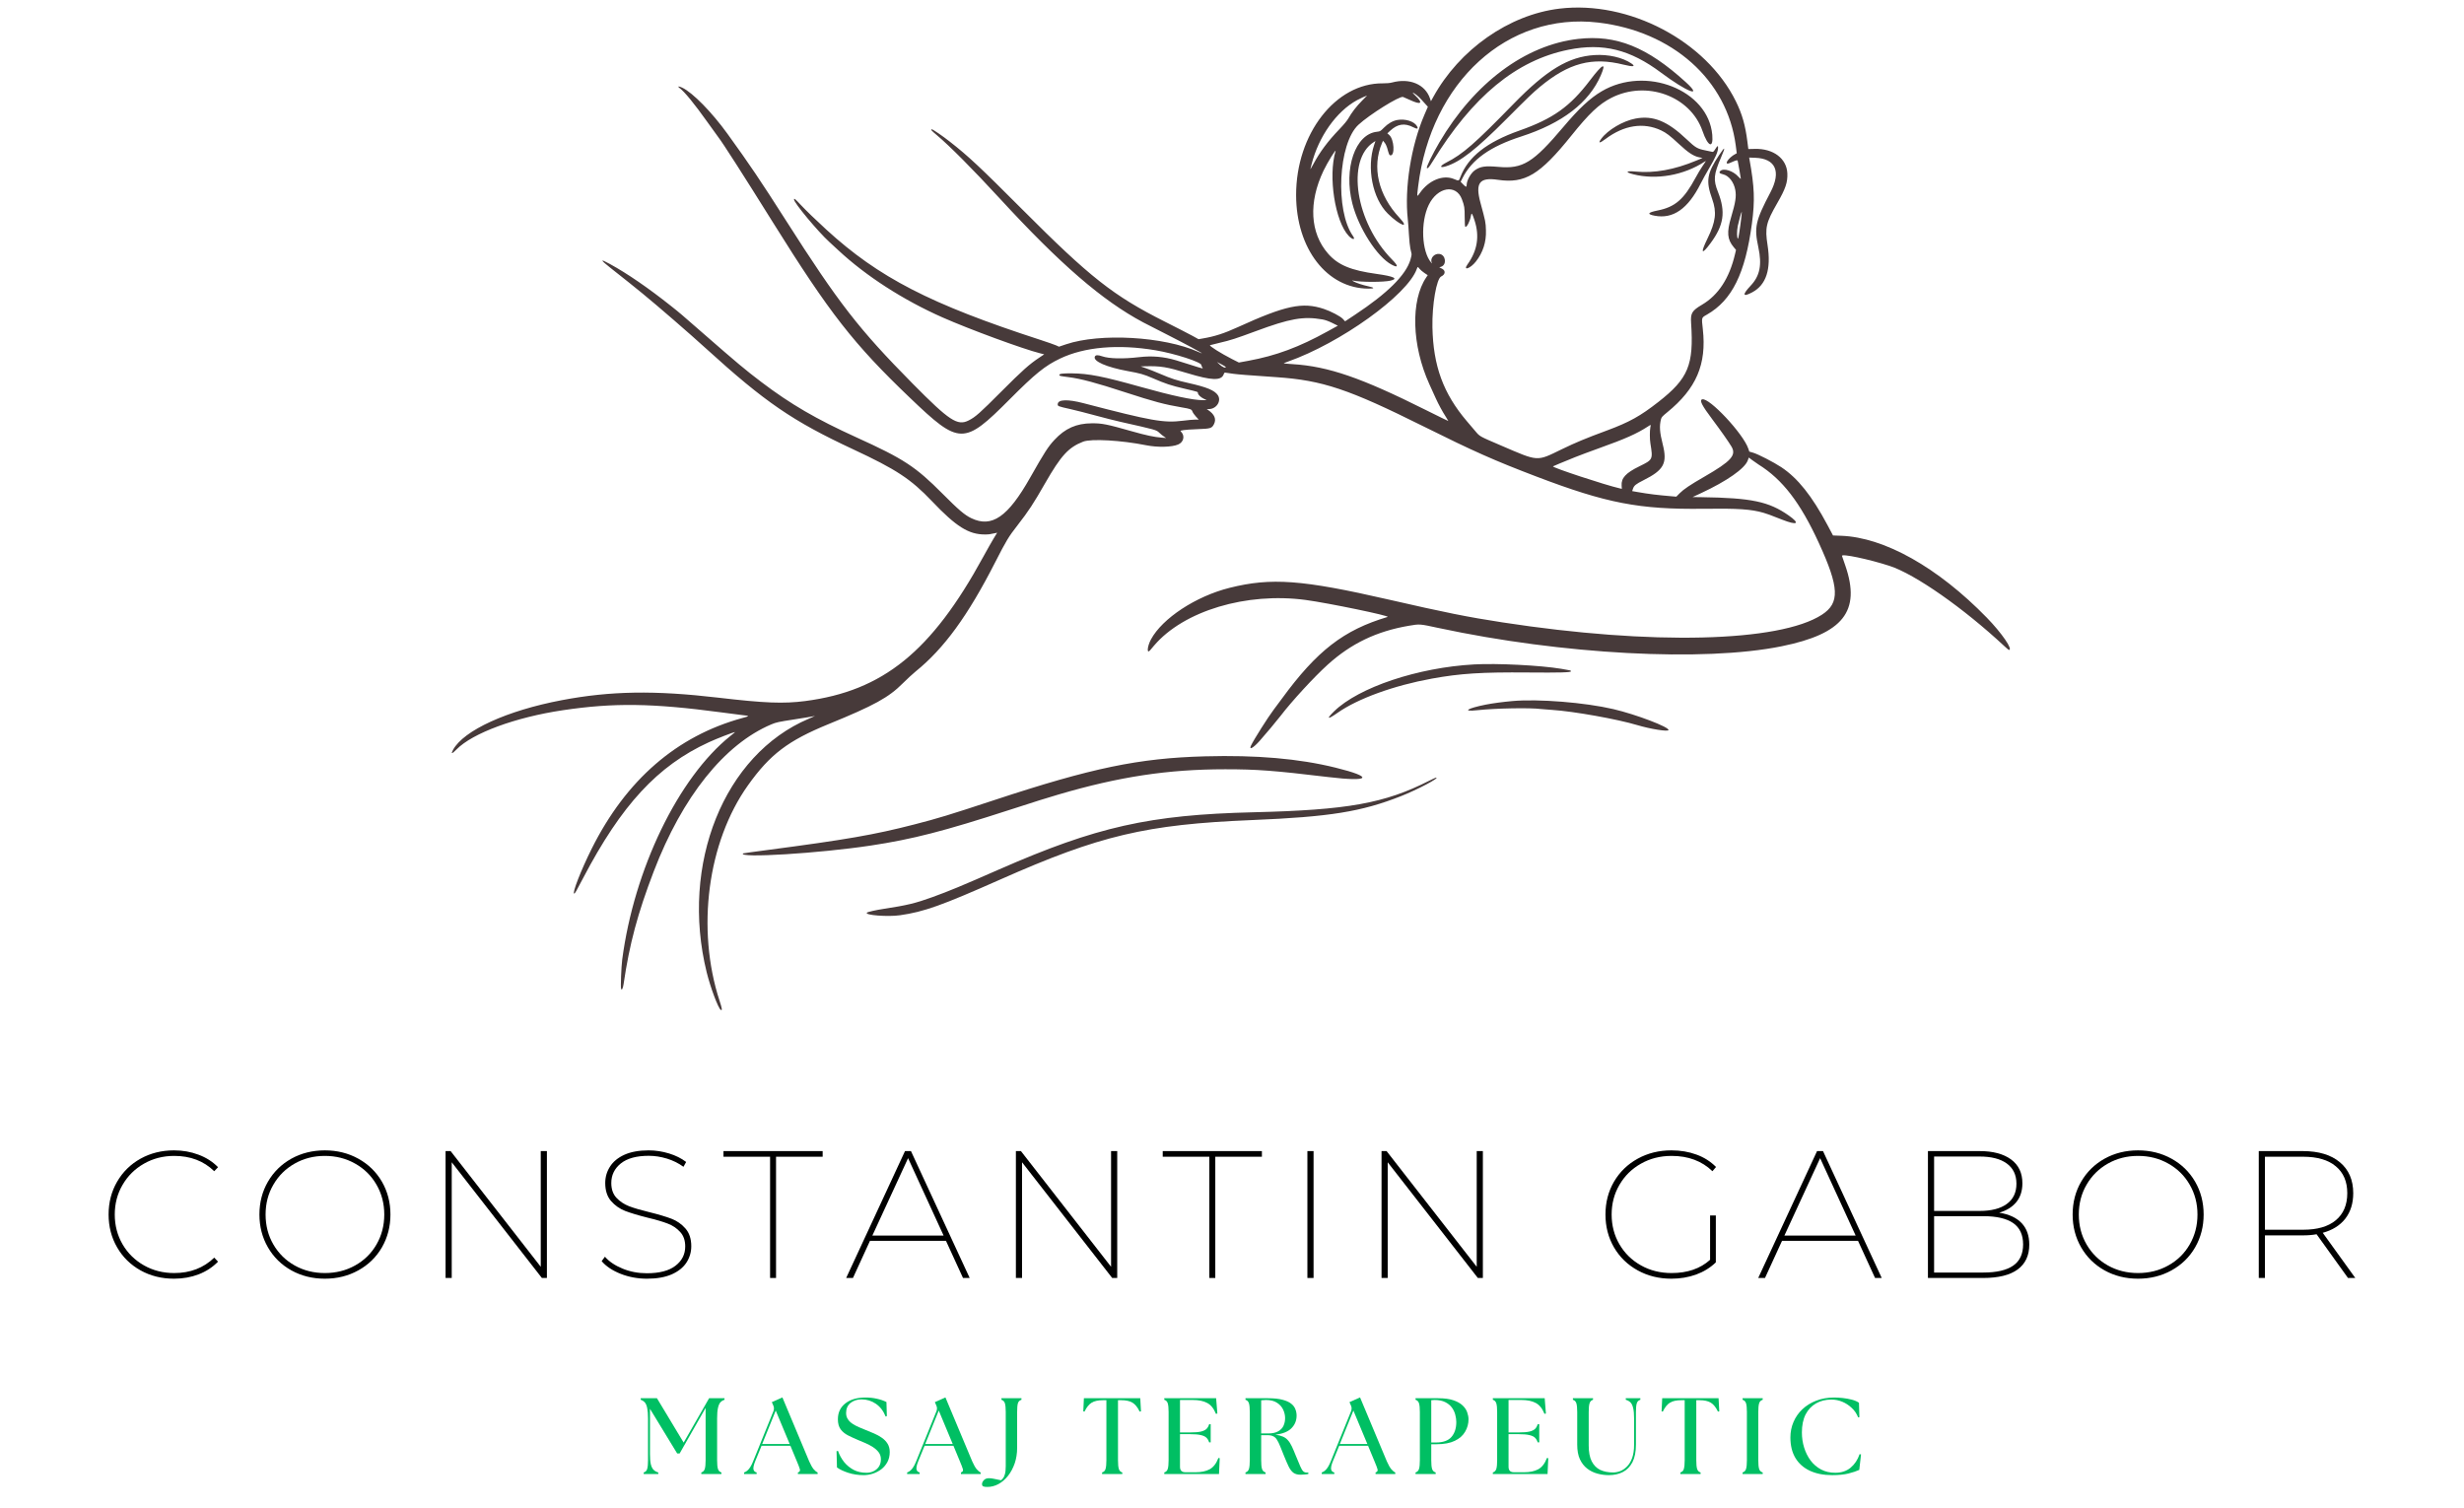 <svg xmlns="http://www.w3.org/2000/svg" xmlns:xlink="http://www.w3.org/1999/xlink" width="500" zoomAndPan="magnify" viewBox="0 0 375 229.5" height="306" preserveAspectRatio="xMidYMid meet" version="1.0"><defs><g/><clipPath id="375b164a12"><path d="M 68.562 1 L 306 1 L 306 153.836 L 68.562 153.836 Z M 68.562 1 " clip-rule="nonzero"/></clipPath></defs><g clip-path="url(#375b164a12)"><path fill="#473a3a" d="M 237.32 1.316 C 229.645 2.246 222.105 7.535 218.121 14.781 L 217.777 15.406 L 217.637 14.992 C 216.902 12.832 214.535 11.836 211.855 12.555 C 211.527 12.645 211.035 12.688 210.461 12.684 C 203.273 12.613 197.242 20.387 197.258 29.695 C 197.27 37.859 201.973 43.926 208.293 43.926 C 209.25 43.926 209.238 43.785 208.258 43.574 C 207.406 43.391 206.391 43.055 205.984 42.82 C 205.746 42.684 205.73 42.66 205.898 42.699 C 207.07 42.957 210.641 42.961 211.664 42.699 C 212.859 42.398 212.117 42.047 209.52 41.688 C 205.578 41.145 203.641 40.336 202.121 38.598 C 199.375 35.457 199.121 30.809 201.426 25.98 C 202.016 24.746 203.41 22.484 203.254 23.023 C 202.117 26.852 203.184 33.691 205.254 35.891 C 205.848 36.52 206.348 36.539 205.91 35.918 C 203.168 32.031 203.668 21.832 206.738 18.992 C 208.414 17.441 212.988 14.586 213.527 14.754 C 213.629 14.785 214.102 14.992 214.574 15.211 C 216.285 16.016 216.652 15.727 215.414 14.555 C 215.156 14.312 214.977 14.113 215.012 14.113 C 215.203 14.113 215.906 14.676 216.379 15.215 C 216.676 15.555 217.012 15.926 217.117 16.035 L 217.312 16.242 L 216.762 17.52 C 214.746 22.211 213.73 28.629 214.254 33.371 C 214.309 33.859 214.387 34.922 214.43 35.734 C 214.473 36.547 214.57 37.48 214.641 37.805 C 214.715 38.129 214.797 38.496 214.824 38.617 C 214.852 38.746 214.777 39.141 214.652 39.547 C 213.941 41.879 211.16 44.633 206.215 47.906 L 204.711 48.902 L 204.375 48.535 C 204.008 48.137 202.551 47.371 201.473 47.012 C 198.234 45.934 195.648 46.48 188.414 49.777 C 186.293 50.746 184.852 51.211 182.984 51.523 L 182.406 51.621 L 181.504 51.121 C 181.008 50.848 179.082 49.859 177.223 48.922 C 169.438 45 165.898 42.215 155.602 31.891 C 149.18 25.453 147.363 23.75 144.566 21.566 C 143.418 20.664 141.988 19.688 141.824 19.688 C 141.586 19.688 141.727 19.855 142.531 20.527 C 144.5 22.18 148.035 25.73 152.109 30.156 C 161.379 40.23 167.758 45.742 173.973 49.055 C 174.414 49.289 176.066 50.137 177.648 50.938 C 180.258 52.262 182.926 53.695 182.926 53.773 C 182.926 53.789 182.684 53.695 182.383 53.559 C 177.133 51.203 167.43 50.648 162.234 52.402 L 161.168 52.762 L 160.75 52.57 C 160.52 52.465 159.438 52.086 158.348 51.73 C 141.57 46.281 133.727 42.238 125.746 34.93 C 124.195 33.512 122.609 31.977 121.871 31.184 C 121.012 30.258 120.844 30.125 120.844 30.367 C 120.844 30.871 124.477 35.234 126.203 36.809 C 126.438 37.023 127.051 37.586 127.559 38.062 C 131.781 42 137.48 45.672 143.465 48.316 C 147.59 50.137 155.641 53.098 158.316 53.773 L 158.918 53.926 L 158.188 54.414 C 156.637 55.445 155.582 56.391 152.391 59.59 C 149.121 62.875 148.445 63.473 147.418 63.988 C 145.719 64.848 144.5 64.047 138.918 58.402 C 130.688 50.07 127.641 46.148 119.578 33.496 C 115.734 27.469 114.102 25.047 110.715 20.363 C 108.336 17.07 105.426 14.102 103.832 13.344 C 103.281 13.082 103.027 13.105 103.41 13.387 C 104.156 13.93 105.684 15.793 107.641 18.547 C 108.367 19.57 109.125 20.617 109.32 20.875 C 110.051 21.824 113.008 26.438 117.668 33.902 C 126.289 47.707 129.914 52.348 138.5 60.555 C 146.039 67.766 146.688 67.773 153.66 60.777 C 157.543 56.875 159.047 55.66 161.344 54.566 C 165.078 52.789 170.168 52.348 175.871 53.309 C 178.793 53.801 182.84 55.109 182.84 55.559 C 182.84 55.645 182.902 55.801 182.977 55.906 C 183.145 56.145 183.176 56.152 181.109 55.496 C 180.273 55.227 179.324 54.93 178.996 54.836 C 177.121 54.281 175.359 54.125 173.422 54.348 C 170.891 54.641 168.816 54.594 167.738 54.223 C 167.055 53.988 166.727 54.008 166.617 54.293 C 166.355 54.984 168.43 55.887 171.609 56.469 C 173.562 56.824 174.059 56.965 175.383 57.535 C 177.449 58.426 178.16 58.66 180.352 59.172 C 182.414 59.656 182.297 59.621 182.312 59.824 C 182.332 60.078 182.727 60.453 183.219 60.691 L 183.645 60.898 L 183.074 60.902 C 181.594 60.91 178.379 60.223 173.594 58.879 C 167.91 57.281 165.68 56.844 163.121 56.82 C 161.738 56.809 161.219 56.875 161.219 57.062 C 161.219 57.207 161.297 57.227 162.582 57.391 C 164.531 57.641 166.781 58.242 171.312 59.723 C 175.551 61.105 177.254 61.562 179.852 62 C 181.215 62.23 181.352 62.281 181.48 62.637 C 181.535 62.797 181.777 63.141 182.012 63.395 L 182.438 63.859 L 181.898 63.859 C 181.602 63.859 180.754 63.938 180.012 64.031 C 177.109 64.395 175.281 64.07 164.895 61.359 C 162.516 60.738 161.047 60.785 160.98 61.477 C 160.949 61.82 160.969 61.828 162.906 62.262 C 163.723 62.445 165.414 62.875 166.668 63.219 C 167.922 63.562 169.652 64 170.512 64.195 C 175.992 65.426 175.973 65.422 176.422 65.848 C 176.633 66.047 176.953 66.312 177.141 66.434 L 177.477 66.66 L 176.801 66.605 C 175.664 66.516 174.391 66.246 172.258 65.637 C 168.457 64.559 167.73 64.41 166.16 64.422 C 163.828 64.434 162.109 65.191 160.488 66.934 C 159.527 67.961 158.961 68.84 156.781 72.688 C 153.395 78.68 150.945 80.363 147.824 78.863 C 146.812 78.379 145.879 77.586 143.438 75.129 C 139.348 71.016 137.527 69.824 130.348 66.566 C 124.203 63.773 120.336 61.523 115.863 58.133 C 113.469 56.32 112.145 55.211 107.121 50.824 C 103.508 47.668 103.582 47.73 102.137 46.578 C 98.668 43.82 95.453 41.613 92.82 40.176 C 91.285 39.34 91.305 39.5 92.895 40.758 C 95.281 42.641 96.348 43.496 97.746 44.637 C 100.113 46.574 104.855 50.68 107.496 53.082 C 116.441 61.215 120.633 64.086 129.84 68.379 C 136.402 71.438 138.621 72.898 141.836 76.277 C 145.527 80.156 147.426 81.348 149.902 81.34 C 150.48 81.34 150.684 81.312 151.484 81.133 L 151.762 81.07 L 151.227 81.945 C 150.93 82.43 150.215 83.699 149.629 84.766 C 141.762 99.176 134.383 105.148 122.547 106.691 C 119.266 107.117 116.391 107.008 109.316 106.176 C 99.629 105.043 92.934 105.148 85.496 106.559 C 77.152 108.141 70.562 111.152 68.945 114.125 C 68.582 114.797 68.781 114.77 69.477 114.059 C 71.918 111.566 78.445 109.16 85.668 108.086 C 93.434 106.934 99.238 107.012 109.738 108.41 C 111.27 108.617 112.754 108.809 113.031 108.836 C 114.121 108.953 114.121 108.965 112.988 109.273 C 103.008 112 95.293 118.684 90.062 129.141 C 88.434 132.398 87.031 135.992 87.391 135.992 C 87.5 135.992 87.664 135.707 88.75 133.629 C 94.582 122.496 100.098 116.531 107.863 112.969 C 109.105 112.395 111.641 111.414 111.871 111.414 C 111.887 111.414 111.566 111.684 111.156 112.008 C 103.23 118.363 96.504 132.273 94.695 146.043 C 94.555 147.102 94.434 150.25 94.523 150.48 C 94.637 150.77 94.809 150.438 94.91 149.738 C 95.797 143.668 97.047 139.004 99.496 132.613 C 103.855 121.246 110.246 113.258 117.391 110.242 C 118.141 109.926 118.414 109.867 120.961 109.473 C 122.477 109.238 123.785 109.02 123.863 108.992 C 124.289 108.84 123.824 109.074 123.082 109.387 C 110.199 114.828 103.488 131.504 107.555 147.988 C 108.121 150.281 109.309 153.449 109.691 153.688 C 109.949 153.844 109.906 153.516 109.52 152.336 C 105.938 141.395 107.684 128.145 113.84 119.508 C 117.203 114.793 119.938 112.719 126.125 110.191 C 133.043 107.363 135.25 106.152 137.402 103.988 C 138.035 103.359 138.918 102.543 139.363 102.18 C 143.68 98.688 147.305 93.711 151.461 85.57 C 153.152 82.254 153.492 81.695 154.883 79.91 C 156.566 77.742 157.246 76.707 159.066 73.531 C 161.484 69.32 162.613 68.086 164.844 67.215 C 166.055 66.742 170.656 67.004 174.438 67.762 C 176.172 68.109 178.355 68.059 179.312 67.645 C 180.129 67.297 180.359 66.355 179.781 65.742 C 179.684 65.637 179.637 65.551 179.68 65.547 C 179.723 65.547 179.93 65.504 180.137 65.457 C 180.348 65.41 181.297 65.348 182.25 65.312 C 184.246 65.246 184.434 65.188 184.762 64.539 C 185.145 63.781 184.836 63.051 183.859 62.395 L 183.648 62.258 L 183.984 62.254 C 185.141 62.25 185.934 61.008 185.34 60.133 C 184.844 59.406 183.668 58.918 180.887 58.293 C 179.008 57.867 178.32 57.648 176.602 56.914 C 175.828 56.582 174.836 56.188 174.395 56.039 L 173.594 55.762 L 174.27 55.742 C 176.633 55.684 177.562 55.832 180.73 56.797 C 184.406 57.918 185.875 57.965 186.234 56.969 C 186.32 56.734 186.375 56.68 186.512 56.715 C 186.609 56.738 187.141 56.816 187.699 56.887 C 188.645 57.004 189.555 57.074 194.285 57.402 C 201.289 57.887 205.223 59.203 216.668 64.902 C 224.277 68.688 227.426 70.086 233.816 72.52 C 244.5 76.59 249.492 77.551 259.238 77.43 C 264.543 77.359 266.531 77.496 268.414 78.047 C 268.969 78.207 269.23 78.305 271.246 79.094 C 273.562 80 274.012 79.699 272.219 78.445 C 269.195 76.324 266.562 75.773 258.93 75.664 L 257.605 75.645 L 258.875 75.055 C 262.82 73.219 265.562 71.301 266 70.059 L 266.152 69.633 L 266.707 70.047 C 267.012 70.277 267.426 70.566 267.625 70.688 C 271.281 72.965 273.98 76.469 276.805 82.613 C 279.934 89.426 280.031 91.77 277.27 93.559 C 270.801 97.742 251.352 98.211 228.707 94.727 C 223.336 93.902 219.996 93.23 211.305 91.238 C 198.172 88.227 193.469 87.879 187.148 89.457 C 182.012 90.738 176.891 94.098 175.16 97.324 C 174.59 98.391 174.5 99.598 175.043 98.957 C 175.16 98.816 175.426 98.504 175.633 98.258 C 180.125 92.973 189.688 90.094 198.723 91.309 C 202.133 91.766 211.672 93.742 211.18 93.891 C 204.496 95.879 200.422 99.031 195.07 106.359 C 194.684 106.887 194.137 107.625 193.852 107.996 C 192.996 109.121 190.824 112.555 190.395 113.461 C 190.035 114.223 190.73 113.848 191.695 112.766 C 192.586 111.77 194.32 109.695 194.879 108.965 C 196.609 106.703 199.984 103.031 202.078 101.141 C 205.641 97.926 209.523 96.066 214.414 95.234 C 216.082 94.949 216.027 94.945 218.906 95.566 C 237.738 99.609 259.301 100.762 271.148 98.355 C 280.508 96.457 283.23 93.02 280.852 86.109 C 280.594 85.371 280.363 84.695 280.336 84.605 C 280.211 84.215 284.43 85.098 287.574 86.121 C 291.469 87.391 298.812 92.527 305.047 98.336 C 305.387 98.652 305.699 98.914 305.738 98.914 C 306.418 98.914 304.656 96.34 302.359 93.984 C 294.902 86.34 286.793 81.781 280.211 81.539 L 278.969 81.492 L 278.133 79.918 C 275.758 75.465 273.605 72.766 271.098 71.102 C 269.934 70.332 267.543 69.102 266.785 68.887 L 266.23 68.727 L 266.074 68.266 C 265.305 66.004 260.156 60.5 259.066 60.773 C 258.598 60.891 259.008 61.703 260.602 63.82 C 261.855 65.488 263.043 67.176 263.512 67.957 C 264.301 69.277 263.477 70.191 259.367 72.559 C 257.23 73.789 256.23 74.461 255.617 75.082 L 255.121 75.586 L 254.645 75.547 C 252.219 75.344 250.98 75.191 249.176 74.875 L 248.402 74.738 L 248.527 74.371 C 248.691 73.891 248.973 73.664 250.109 73.094 C 253.238 71.527 253.789 70.504 253.051 67.609 C 252.586 65.773 252.523 64.867 252.789 63.801 C 252.867 63.496 252.992 63.355 253.734 62.75 C 258.168 59.141 259.75 55.438 259.156 50.094 C 258.953 48.27 258.926 48.367 259.789 47.875 C 263.602 45.688 265.609 41.625 266.625 34.043 C 267.098 30.496 267.023 28.5 266.25 24.219 L 266.207 23.98 L 267.117 24.012 C 270.234 24.125 271.109 26.098 269.449 29.262 C 267.152 33.641 266.949 34.566 267.605 37.637 C 268.18 40.312 267.844 41.988 266.426 43.488 C 265.121 44.875 265.215 45.262 266.668 44.492 C 268.805 43.355 269.578 40.98 269.008 37.312 C 268.594 34.652 268.77 33.895 270.492 30.898 C 271.746 28.723 272.074 27.75 272.02 26.391 C 271.922 24.125 269.895 22.594 267.082 22.66 L 266.082 22.684 L 265.934 21.523 C 265.621 19.047 265.141 17.363 264.184 15.422 C 259.664 6.223 247.879 0.035 237.32 1.316 M 243.234 3.434 C 254.551 4.766 262.852 12.176 264.164 22.117 L 264.32 23.328 L 264.145 23.418 C 262.996 24.012 262.227 25.266 263.309 24.785 C 264.301 24.344 264.426 24.316 264.473 24.527 C 264.559 24.926 264.941 27.105 264.941 27.203 C 264.941 27.262 264.762 27.109 264.547 26.871 C 263.75 25.984 262.301 25.539 261.809 26.027 C 261.574 26.262 261.695 26.398 262.246 26.531 C 263.125 26.742 263.891 27.73 264.102 28.934 C 264.27 29.91 264.137 30.777 263.469 33.031 C 262.773 35.363 262.867 36.43 263.863 37.625 L 264.207 38.035 L 264.055 38.68 C 263.191 42.352 261.527 44.902 259.039 46.371 C 257.5 47.277 257.27 47.66 257.371 49.145 C 257.801 55.547 256.949 57.605 252.395 61.168 C 249.629 63.332 247.977 64.25 244.543 65.523 C 241.277 66.73 239.793 67.352 237.656 68.387 C 233.816 70.254 234.203 70.277 228.453 67.805 C 225.066 66.352 225.238 66.449 224.504 65.582 C 224.145 65.16 223.578 64.492 223.246 64.105 C 219.656 59.883 218.121 55.695 218.004 49.797 C 217.934 46.371 218.625 42.395 219.348 42.066 C 219.98 41.777 220.039 41.18 219.465 40.895 L 219.047 40.688 L 219.336 40.59 C 220.203 40.297 220.043 38.828 219.121 38.656 C 218.316 38.504 217.586 39.316 217.91 40 C 217.969 40.125 217.941 40.113 217.809 39.957 C 216.359 38.266 216.168 33.816 217.438 31.191 C 218.758 28.461 221.605 27.965 222.488 30.316 C 222.875 31.352 222.914 31.59 222.914 33.066 C 222.918 34.059 222.949 34.508 223.016 34.527 C 223.242 34.605 223.738 33.621 223.859 32.859 C 223.949 32.293 224.035 32.395 224.406 33.516 C 225.203 35.938 224.855 38.125 223.34 40.242 C 222.605 41.27 223.77 40.875 224.609 39.812 C 225.688 38.449 226.211 36.832 226.148 35.062 C 226.105 33.777 226.105 33.785 225.32 30.879 C 224.488 27.82 225.148 26.949 227.988 27.367 C 232.086 27.969 234.363 26.598 239.141 20.648 C 241.848 17.273 243.344 15.859 245.219 14.898 C 250.562 12.168 257.258 14.598 259.109 19.941 C 259.945 22.352 260.781 22.68 260.594 20.523 C 259.996 13.684 250.465 9.93 243.754 13.898 C 241.992 14.938 240.293 16.52 237.941 19.309 C 233.336 24.762 231.754 25.734 228.051 25.398 C 226.043 25.219 225.312 25.32 224.457 25.914 C 223.848 26.336 223.215 27.469 223.215 28.141 C 223.215 28.508 223.105 28.496 222.684 28.066 L 222.297 27.668 L 222.562 27.141 C 223.996 24.281 226.777 22.305 231.504 20.777 C 237.777 18.75 241.828 15.637 243.637 11.453 C 244.52 9.398 243.91 9.684 241.992 12.211 C 238.941 16.23 236.371 18.062 231.246 19.871 C 226.273 21.625 223.422 23.871 222.25 26.961 C 222.02 27.566 222.039 27.562 221.285 27.246 C 219.621 26.551 217.453 27.43 216.109 29.348 C 215.625 30.039 215.625 30.043 215.828 28.383 C 217.77 12.449 229.453 1.816 243.234 3.434 M 240.18 5.922 C 232.121 6.844 224.391 12.609 219.059 21.672 C 218.02 23.434 217.039 25.449 217.156 25.566 C 217.285 25.691 217.48 25.477 217.984 24.656 C 224.121 14.648 230.777 9.164 238.715 7.566 C 243.969 6.508 248.094 7.531 252.816 11.07 C 256.738 14.004 259.281 14.98 256.559 12.5 C 250.672 7.145 245.98 5.258 240.18 5.922 M 242.684 8.379 C 238.723 8.625 235.383 10.641 230.316 15.844 C 224.465 21.852 222.625 23.461 220.121 24.734 C 219.082 25.262 219.055 25.629 220.078 25.305 C 222.27 24.617 224.645 22.758 229.297 18.086 C 232.578 14.793 233.293 14.109 234.359 13.223 C 238.758 9.578 242.305 8.637 247.113 9.844 C 248.555 10.203 248.988 10.137 248.285 9.656 C 246.938 8.742 244.773 8.25 242.684 8.379 M 207.297 15.316 C 206.453 16.168 205.688 17.16 205.223 18 C 205.035 18.34 204.531 18.949 203.832 19.68 C 202.059 21.531 200.887 23.105 199.863 25.008 C 199.602 25.496 199.406 25.82 199.43 25.727 C 199.453 25.633 199.531 25.324 199.602 25.039 C 200.676 20.793 203.375 16.973 206.523 15.246 C 206.957 15.012 207.91 14.57 208.062 14.535 C 208.066 14.535 207.723 14.887 207.297 15.316 M 248.934 18.039 C 247.027 18.391 244.695 19.766 243.695 21.125 C 243.172 21.836 243.418 21.848 244.348 21.152 C 247.16 19.039 250.125 18.582 252.801 19.84 C 253.582 20.207 254.145 20.637 255.5 21.898 C 256.93 23.23 257.738 23.762 258.594 23.938 L 259.113 24.043 L 258.164 24.441 C 254.824 25.832 251.754 26.387 248.902 26.109 C 247.461 25.973 247.277 26.191 248.562 26.52 C 252.086 27.418 256.25 26.684 259.43 24.605 C 259.695 24.434 259.691 24.438 259.066 25.348 C 258.824 25.695 258.371 26.453 258.059 27.035 C 256.266 30.355 254.938 31.504 252.262 32.039 C 250.754 32.34 250.613 32.598 251.82 32.828 C 254.625 33.371 256.898 31.785 258.828 27.938 C 259.129 27.34 259.684 26.332 260.062 25.699 C 261.09 23.977 261.477 23.086 261.477 22.457 C 261.477 22.113 261.387 22.164 261.055 22.688 C 260.82 23.062 260.727 23.145 260.59 23.109 C 260.496 23.082 260.047 22.984 259.59 22.895 C 258.324 22.648 258.047 22.484 256.707 21.215 C 253.781 18.43 251.609 17.543 248.934 18.039 M 212.676 18.258 C 211.977 18.379 211.246 18.797 210.621 19.434 C 210.086 19.977 210.043 20 209.57 20.051 C 206.266 20.391 204.461 25.633 205.812 30.957 C 206.758 34.691 209.59 39.109 211.785 40.273 C 212.82 40.824 212.852 40.504 211.867 39.508 C 206.297 33.875 204.816 24.32 209.094 21.613 L 209.332 21.465 L 209.137 22.043 C 207.965 25.539 208.887 30.203 211.199 32.496 C 213.059 34.336 214.633 34.902 212.984 33.137 C 209.758 29.688 208.77 25.43 210.336 21.758 L 210.48 21.418 L 210.727 21.715 C 210.863 21.879 211.031 22.219 211.102 22.473 C 211.402 23.551 211.43 23.613 211.605 23.641 C 212.328 23.742 212.184 21.199 211.426 20.539 L 211.145 20.293 L 211.543 19.922 C 212.688 18.852 213.754 18.684 215.086 19.367 C 215.711 19.688 215.906 19.625 215.645 19.188 C 215.219 18.465 213.879 18.047 212.676 18.258 M 261.656 23.574 C 259.773 26.383 259.59 27.531 260.578 30.285 C 261.297 32.301 261.129 33.711 259.863 36.309 C 258.762 38.562 258.949 38.871 260.305 37.043 C 262.363 34.273 262.66 32.254 261.461 29.211 C 260.73 27.367 260.801 26.586 261.938 23.934 C 262.637 22.297 262.57 22.211 261.656 23.574 M 265.023 32.996 C 264.879 34.348 264.578 36.324 264.516 36.324 C 264.328 36.324 264.305 35.188 264.477 34.367 C 264.621 33.676 265.043 32.176 265.078 32.215 C 265.094 32.23 265.07 32.578 265.023 32.996 M 216.051 40.922 C 216.18 41.078 216.508 41.355 216.785 41.543 L 217.289 41.879 L 217.074 42.195 C 214.66 45.75 214.852 52.551 217.531 58.457 C 217.883 59.223 218.32 60.191 218.508 60.609 C 218.91 61.5 219.535 62.656 220.059 63.461 C 220.262 63.777 220.426 64.051 220.426 64.074 C 220.426 64.094 218.879 63.336 216.984 62.391 C 207.172 57.484 202.18 55.762 196.73 55.418 C 196 55.371 195.387 55.316 195.367 55.301 C 195.352 55.285 195.633 55.164 195.996 55.039 C 204 52.223 214.207 44.895 215.617 40.949 C 215.758 40.562 215.77 40.562 216.051 40.922 M 201.254 48.613 C 201.68 48.688 202.172 48.863 202.75 49.145 L 203.609 49.57 L 202.07 50.418 C 197.707 52.832 194.203 54.133 189.98 54.91 L 188.547 55.172 L 187.488 54.637 C 185.824 53.789 183.957 52.613 184.156 52.535 C 184.246 52.5 184.926 52.328 185.672 52.156 C 187.277 51.785 188.059 51.531 191.078 50.414 C 196.316 48.469 198.352 48.109 201.254 48.613 M 186.555 55.859 C 186.562 56.078 186.051 55.875 185.648 55.5 L 185.207 55.09 L 185.883 55.441 C 186.254 55.637 186.555 55.824 186.555 55.859 M 251.168 65.043 C 251.066 65.566 251.07 66.836 251.176 67.48 C 251.574 69.938 251.562 69.957 249.512 70.961 C 247.422 71.98 246.715 72.754 246.797 73.914 L 246.832 74.395 L 246.488 74.316 C 244.363 73.84 236.18 71.141 236.348 70.973 C 236.375 70.941 237.793 70.355 239.727 69.57 C 240.332 69.324 242.023 68.695 243.484 68.168 C 247.34 66.789 249.09 66.012 250.75 64.938 C 251.301 64.586 251.258 64.574 251.168 65.043 M 224.355 101.117 C 215.797 101.586 206.789 104.602 203.051 108.246 C 201.797 109.465 202.02 109.57 203.559 108.488 C 206.637 106.32 212.141 104.324 217.938 103.273 C 222.27 102.488 225.477 102.285 232.547 102.344 C 237.449 102.387 239.094 102.34 239.094 102.16 C 239.094 102.039 239.027 102.02 237.617 101.785 C 234.473 101.258 227.84 100.922 224.355 101.117 M 230.184 106.691 C 228.73 106.82 227.184 107.027 226.129 107.234 C 223.277 107.801 222.449 108.344 224.828 108.086 C 227.59 107.785 232.902 107.688 234.531 107.906 C 234.695 107.93 235.457 107.988 236.223 108.039 C 239.527 108.258 246.145 109.441 249.203 110.359 C 251.18 110.949 253.84 111.375 253.93 111.113 C 254.086 110.668 249 108.73 245.555 107.922 C 241.242 106.91 234.129 106.34 230.184 106.691 M 183.391 115.105 C 173.316 115.379 166.191 116.859 151.293 121.773 C 144.461 124.027 142.758 124.547 139.133 125.477 C 132.996 127.055 128.777 127.785 116.75 129.367 C 114.75 129.629 113.102 129.859 113.082 129.879 C 112.277 130.633 124.672 129.871 132.543 128.68 C 138.895 127.719 143.652 126.496 153.703 123.238 C 157.672 121.953 159.246 121.457 161.086 120.918 C 170.336 118.199 177.785 117.074 186.473 117.074 C 191.305 117.074 193.895 117.27 202.184 118.262 C 208.578 119.031 209.133 118.273 203.242 116.824 C 197.668 115.449 191.234 114.891 183.391 115.105 M 217.512 118.82 C 210.734 122.262 205.102 123.273 190.781 123.617 C 174.965 123.996 166.867 125.816 152.055 132.316 C 146.34 134.828 144.508 135.586 141.918 136.527 C 139.34 137.461 138.035 137.777 134.527 138.312 C 133.305 138.496 132.051 138.781 131.934 138.898 C 131.551 139.281 135.113 139.555 136.977 139.289 C 140.633 138.766 143.281 137.82 152.262 133.84 C 167.379 127.137 174.434 125.469 190.527 124.805 C 202.379 124.316 207.172 123.547 213.25 121.152 C 215.734 120.172 219.242 118.316 218.547 118.344 C 218.492 118.348 218.023 118.562 217.512 118.82 " fill-opacity="1" fill-rule="evenodd"/></g><g fill="#000000" fill-opacity="1"><g transform="translate(14.95, 194.493)"><g><path d="M 11.531 0.109 C 9.656 0.109 7.957 -0.312 6.438 -1.156 C 4.926 -2 3.738 -3.164 2.875 -4.656 C 2.008 -6.156 1.578 -7.82 1.578 -9.656 C 1.578 -11.5 2.008 -13.164 2.875 -14.656 C 3.738 -16.145 4.926 -17.312 6.438 -18.156 C 7.957 -19 9.656 -19.422 11.531 -19.422 C 12.852 -19.422 14.094 -19.203 15.25 -18.766 C 16.414 -18.336 17.41 -17.703 18.234 -16.859 L 17.656 -16.25 C 16.062 -17.801 14.031 -18.578 11.562 -18.578 C 9.863 -18.578 8.328 -18.18 6.953 -17.391 C 5.578 -16.609 4.492 -15.535 3.703 -14.172 C 2.91 -12.816 2.516 -11.312 2.516 -9.656 C 2.516 -8 2.91 -6.488 3.703 -5.125 C 4.492 -3.77 5.578 -2.703 6.953 -1.922 C 8.328 -1.141 9.863 -0.75 11.562 -0.75 C 14.008 -0.75 16.039 -1.531 17.656 -3.094 L 18.234 -2.484 C 17.41 -1.641 16.422 -0.992 15.266 -0.547 C 14.117 -0.109 12.875 0.109 11.531 0.109 Z M 11.531 0.109 "/></g></g></g><g fill="#000000" fill-opacity="1"><g transform="translate(37.905, 194.493)"><g><path d="M 11.531 0.109 C 9.656 0.109 7.957 -0.312 6.438 -1.156 C 4.926 -2 3.738 -3.164 2.875 -4.656 C 2.008 -6.156 1.578 -7.82 1.578 -9.656 C 1.578 -11.5 2.008 -13.164 2.875 -14.656 C 3.738 -16.145 4.926 -17.312 6.438 -18.156 C 7.957 -19 9.656 -19.422 11.531 -19.422 C 13.406 -19.422 15.102 -19 16.625 -18.156 C 18.156 -17.312 19.352 -16.145 20.219 -14.656 C 21.082 -13.164 21.516 -11.5 21.516 -9.656 C 21.516 -7.82 21.082 -6.156 20.219 -4.656 C 19.352 -3.164 18.156 -2 16.625 -1.156 C 15.102 -0.312 13.406 0.109 11.531 0.109 Z M 11.531 -0.75 C 13.227 -0.75 14.766 -1.133 16.141 -1.906 C 17.523 -2.676 18.609 -3.738 19.391 -5.094 C 20.18 -6.457 20.578 -7.977 20.578 -9.656 C 20.578 -11.332 20.18 -12.848 19.391 -14.203 C 18.609 -15.566 17.523 -16.633 16.141 -17.406 C 14.766 -18.188 13.227 -18.578 11.531 -18.578 C 9.844 -18.578 8.312 -18.188 6.938 -17.406 C 5.57 -16.633 4.492 -15.566 3.703 -14.203 C 2.91 -12.848 2.516 -11.332 2.516 -9.656 C 2.516 -7.977 2.91 -6.457 3.703 -5.094 C 4.492 -3.738 5.57 -2.676 6.938 -1.906 C 8.312 -1.133 9.844 -0.75 11.531 -0.75 Z M 11.531 -0.75 "/></g></g></g><g fill="#000000" fill-opacity="1"><g transform="translate(64.281, 194.493)"><g><path d="M 18.953 -19.312 L 18.953 0 L 18.188 0 L 4.469 -17.609 L 4.469 0 L 3.531 0 L 3.531 -19.312 L 4.297 -19.312 L 18.016 -1.703 L 18.016 -19.312 Z M 18.953 -19.312 "/></g></g></g><g fill="#000000" fill-opacity="1"><g transform="translate(90.05, 194.493)"><g><path d="M 8.422 0.109 C 7.016 0.109 5.68 -0.133 4.422 -0.625 C 3.16 -1.125 2.191 -1.77 1.516 -2.562 L 2.016 -3.234 C 2.66 -2.492 3.555 -1.891 4.703 -1.422 C 5.848 -0.953 7.078 -0.719 8.391 -0.719 C 10.316 -0.719 11.77 -1.098 12.75 -1.859 C 13.738 -2.617 14.234 -3.598 14.234 -4.797 C 14.234 -5.723 13.973 -6.461 13.453 -7.016 C 12.941 -7.578 12.312 -8 11.562 -8.281 C 10.812 -8.57 9.781 -8.875 8.469 -9.188 C 7.07 -9.539 5.945 -9.879 5.094 -10.203 C 4.25 -10.535 3.531 -11.039 2.938 -11.719 C 2.352 -12.406 2.062 -13.316 2.062 -14.453 C 2.062 -15.359 2.301 -16.188 2.781 -16.938 C 3.258 -17.695 3.988 -18.301 4.969 -18.75 C 5.957 -19.195 7.191 -19.422 8.672 -19.422 C 9.711 -19.422 10.742 -19.266 11.766 -18.953 C 12.785 -18.641 13.656 -18.207 14.375 -17.656 L 13.969 -16.922 C 13.207 -17.473 12.363 -17.891 11.438 -18.172 C 10.508 -18.453 9.594 -18.594 8.688 -18.594 C 6.812 -18.594 5.391 -18.203 4.422 -17.422 C 3.461 -16.641 2.984 -15.648 2.984 -14.453 C 2.984 -13.516 3.242 -12.766 3.766 -12.203 C 4.285 -11.648 4.926 -11.223 5.688 -10.922 C 6.457 -10.629 7.488 -10.328 8.781 -10.016 C 10.176 -9.672 11.297 -9.336 12.141 -9.016 C 12.984 -8.691 13.695 -8.191 14.281 -7.516 C 14.863 -6.848 15.156 -5.953 15.156 -4.828 C 15.156 -3.93 14.91 -3.102 14.422 -2.344 C 13.93 -1.594 13.18 -0.992 12.172 -0.547 C 11.16 -0.109 9.91 0.109 8.422 0.109 Z M 8.422 0.109 "/></g></g></g><g fill="#000000" fill-opacity="1"><g transform="translate(109.998, 194.493)"><g><path d="M 7.203 -18.453 L 0.109 -18.453 L 0.109 -19.312 L 15.203 -19.312 L 15.203 -18.453 L 8.109 -18.453 L 8.109 0 L 7.203 0 Z M 7.203 -18.453 "/></g></g></g><g fill="#000000" fill-opacity="1"><g transform="translate(128.593, 194.493)"><g><path d="M 15.375 -5.656 L 3.812 -5.656 L 1.219 0 L 0.188 0 L 9.141 -19.312 L 10.047 -19.312 L 18.984 0 L 17.969 0 Z M 15.016 -6.453 L 9.609 -18.234 L 4.172 -6.453 Z M 15.016 -6.453 "/></g></g></g><g fill="#000000" fill-opacity="1"><g transform="translate(151.079, 194.493)"><g><path d="M 18.953 -19.312 L 18.953 0 L 18.188 0 L 4.469 -17.609 L 4.469 0 L 3.531 0 L 3.531 -19.312 L 4.297 -19.312 L 18.016 -1.703 L 18.016 -19.312 Z M 18.953 -19.312 "/></g></g></g><g fill="#000000" fill-opacity="1"><g transform="translate(176.848, 194.493)"><g><path d="M 7.203 -18.453 L 0.109 -18.453 L 0.109 -19.312 L 15.203 -19.312 L 15.203 -18.453 L 8.109 -18.453 L 8.109 0 L 7.203 0 Z M 7.203 -18.453 "/></g></g></g><g fill="#000000" fill-opacity="1"><g transform="translate(195.444, 194.493)"><g><path d="M 3.531 -19.312 L 4.469 -19.312 L 4.469 0 L 3.531 0 Z M 3.531 -19.312 "/></g></g></g><g fill="#000000" fill-opacity="1"><g transform="translate(206.728, 194.493)"><g><path d="M 18.953 -19.312 L 18.953 0 L 18.188 0 L 4.469 -17.609 L 4.469 0 L 3.531 0 L 3.531 -19.312 L 4.297 -19.312 L 18.016 -1.703 L 18.016 -19.312 Z M 18.953 -19.312 "/></g></g></g><g fill="#000000" fill-opacity="1"><g transform="translate(232.497, 194.493)"><g/></g></g><g fill="#000000" fill-opacity="1"><g transform="translate(242.761, 194.493)"><g><path d="M 17.5 -9.516 L 18.375 -9.516 L 18.375 -2.375 C 17.531 -1.562 16.523 -0.941 15.359 -0.516 C 14.191 -0.098 12.941 0.109 11.609 0.109 C 9.723 0.109 8.016 -0.312 6.484 -1.156 C 4.953 -2 3.75 -3.164 2.875 -4.656 C 2.008 -6.156 1.578 -7.82 1.578 -9.656 C 1.578 -11.5 2.008 -13.164 2.875 -14.656 C 3.75 -16.145 4.953 -17.312 6.484 -18.156 C 8.016 -19 9.723 -19.422 11.609 -19.422 C 12.992 -19.422 14.266 -19.207 15.422 -18.781 C 16.578 -18.363 17.57 -17.734 18.406 -16.891 L 17.859 -16.25 C 16.254 -17.801 14.18 -18.578 11.641 -18.578 C 9.91 -18.578 8.352 -18.18 6.969 -17.391 C 5.582 -16.609 4.492 -15.535 3.703 -14.172 C 2.91 -12.816 2.516 -11.312 2.516 -9.656 C 2.516 -8 2.91 -6.488 3.703 -5.125 C 4.492 -3.77 5.582 -2.703 6.969 -1.922 C 8.352 -1.141 9.91 -0.75 11.641 -0.75 C 14.055 -0.75 16.008 -1.422 17.5 -2.766 Z M 17.5 -9.516 "/></g></g></g><g fill="#000000" fill-opacity="1"><g transform="translate(267.399, 194.493)"><g><path d="M 15.375 -5.656 L 3.812 -5.656 L 1.219 0 L 0.188 0 L 9.141 -19.312 L 10.047 -19.312 L 18.984 0 L 17.969 0 Z M 15.016 -6.453 L 9.609 -18.234 L 4.172 -6.453 Z M 15.016 -6.453 "/></g></g></g><g fill="#000000" fill-opacity="1"><g transform="translate(289.885, 194.493)"><g><path d="M 14.375 -9.938 C 15.883 -9.695 17.023 -9.164 17.797 -8.344 C 18.566 -7.531 18.953 -6.441 18.953 -5.078 C 18.953 -3.422 18.363 -2.16 17.188 -1.297 C 16.008 -0.43 14.254 0 11.922 0 L 3.531 0 L 3.531 -19.312 L 11.375 -19.312 C 13.414 -19.312 15.016 -18.891 16.172 -18.047 C 17.328 -17.203 17.906 -15.988 17.906 -14.406 C 17.906 -13.25 17.594 -12.289 16.969 -11.531 C 16.344 -10.781 15.477 -10.25 14.375 -9.938 Z M 4.469 -18.484 L 4.469 -10.203 L 11.391 -10.203 C 13.18 -10.203 14.562 -10.555 15.531 -11.266 C 16.508 -11.973 17 -13 17 -14.344 C 17 -15.688 16.508 -16.711 15.531 -17.422 C 14.562 -18.129 13.18 -18.484 11.391 -18.484 Z M 11.969 -0.828 C 13.977 -0.828 15.488 -1.176 16.5 -1.875 C 17.508 -2.57 18.016 -3.648 18.016 -5.109 C 18.016 -6.578 17.508 -7.66 16.5 -8.359 C 15.488 -9.055 13.977 -9.406 11.969 -9.406 L 4.469 -9.406 L 4.469 -0.828 Z M 11.969 -0.828 "/></g></g></g><g fill="#000000" fill-opacity="1"><g transform="translate(313.86, 194.493)"><g><path d="M 11.531 0.109 C 9.656 0.109 7.957 -0.312 6.438 -1.156 C 4.926 -2 3.738 -3.164 2.875 -4.656 C 2.008 -6.156 1.578 -7.82 1.578 -9.656 C 1.578 -11.5 2.008 -13.164 2.875 -14.656 C 3.738 -16.145 4.926 -17.312 6.438 -18.156 C 7.957 -19 9.656 -19.422 11.531 -19.422 C 13.406 -19.422 15.102 -19 16.625 -18.156 C 18.156 -17.312 19.352 -16.145 20.219 -14.656 C 21.082 -13.164 21.516 -11.5 21.516 -9.656 C 21.516 -7.82 21.082 -6.156 20.219 -4.656 C 19.352 -3.164 18.156 -2 16.625 -1.156 C 15.102 -0.312 13.406 0.109 11.531 0.109 Z M 11.531 -0.75 C 13.227 -0.75 14.766 -1.133 16.141 -1.906 C 17.523 -2.676 18.609 -3.738 19.391 -5.094 C 20.18 -6.457 20.578 -7.977 20.578 -9.656 C 20.578 -11.332 20.18 -12.848 19.391 -14.203 C 18.609 -15.566 17.523 -16.633 16.141 -17.406 C 14.766 -18.188 13.227 -18.578 11.531 -18.578 C 9.844 -18.578 8.312 -18.188 6.938 -17.406 C 5.57 -16.633 4.492 -15.566 3.703 -14.203 C 2.91 -12.848 2.516 -11.332 2.516 -9.656 C 2.516 -7.977 2.91 -6.457 3.703 -5.094 C 4.492 -3.738 5.57 -2.676 6.938 -1.906 C 8.312 -1.133 9.844 -0.75 11.531 -0.75 Z M 11.531 -0.75 "/></g></g></g><g fill="#000000" fill-opacity="1"><g transform="translate(340.236, 194.493)"><g><path d="M 17.109 0 L 12.328 -6.656 C 11.703 -6.539 11.004 -6.484 10.234 -6.484 L 4.469 -6.484 L 4.469 0 L 3.531 0 L 3.531 -19.312 L 10.234 -19.312 C 12.648 -19.312 14.531 -18.742 15.875 -17.609 C 17.227 -16.484 17.906 -14.914 17.906 -12.906 C 17.906 -11.363 17.504 -10.07 16.703 -9.031 C 15.898 -8 14.754 -7.281 13.266 -6.875 L 18.219 0 Z M 10.297 -7.344 C 12.441 -7.344 14.094 -7.82 15.25 -8.781 C 16.414 -9.75 17 -11.125 17 -12.906 C 17 -14.676 16.414 -16.039 15.25 -17 C 14.094 -17.969 12.441 -18.453 10.297 -18.453 L 4.469 -18.453 L 4.469 -7.344 Z M 10.297 -7.344 "/></g></g></g><g fill="#00bf63" fill-opacity="1"><g transform="translate(97.28, 224.326)"><g><path d="M 0.688 0 L 0.688 -0.234 C 0.969 -0.316 1.145 -0.5 1.219 -0.781 C 1.301 -1.062 1.344 -1.5 1.344 -2.094 L 1.344 -8.453 C 1.344 -9.117 1.301 -9.645 1.219 -10.031 C 1.145 -10.414 1.023 -10.703 0.859 -10.891 C 0.691 -11.078 0.484 -11.211 0.234 -11.297 L 0.234 -11.531 L 2.703 -11.531 L 6.766 -4.781 L 10.641 -11.531 L 12.984 -11.531 L 12.984 -11.297 C 12.723 -11.211 12.508 -11.078 12.344 -10.891 C 12.188 -10.703 12.066 -10.414 11.984 -10.031 C 11.898 -9.645 11.859 -9.117 11.859 -8.453 L 11.859 -2.094 C 11.859 -1.5 11.898 -1.062 11.984 -0.781 C 12.066 -0.5 12.242 -0.316 12.516 -0.234 L 12.516 0 L 9.453 0 L 9.453 -0.234 C 9.723 -0.316 9.898 -0.5 9.984 -0.781 C 10.066 -1.062 10.109 -1.5 10.109 -2.094 L 10.109 -10.062 L 6.156 -3.125 L 5.781 -3.125 L 1.641 -9.922 L 1.641 -3.078 C 1.641 -2.41 1.68 -1.883 1.766 -1.5 C 1.859 -1.113 2 -0.828 2.188 -0.641 C 2.375 -0.453 2.613 -0.316 2.906 -0.234 L 2.906 0 Z M 0.688 0 "/></g></g></g><g fill="#00bf63" fill-opacity="1"><g transform="translate(113.591, 224.326)"><g><path d="M -0.344 0 L -0.344 -0.234 C -0.094 -0.316 0.141 -0.484 0.359 -0.734 C 0.586 -0.992 0.812 -1.395 1.031 -1.938 L 4.125 -9.578 C 4.238 -9.891 4.223 -10.188 4.078 -10.469 L 3.875 -10.938 L 5.484 -11.656 L 9.562 -1.922 C 9.801 -1.391 10.023 -0.992 10.234 -0.734 C 10.453 -0.484 10.656 -0.316 10.844 -0.234 L 10.844 0 L 7.844 0 L 7.844 -0.234 C 8.113 -0.316 8.211 -0.484 8.141 -0.734 C 8.066 -0.992 7.914 -1.391 7.688 -1.922 L 6.703 -4.297 L 2.312 -4.297 L 1.344 -1.938 C 1.125 -1.395 1.035 -0.988 1.078 -0.719 C 1.129 -0.457 1.289 -0.297 1.562 -0.234 L 1.562 0 Z M 2.406 -4.562 L 6.594 -4.562 L 4.469 -9.656 Z M 2.406 -4.562 "/></g></g></g><g fill="#00bf63" fill-opacity="1"><g transform="translate(126.738, 224.326)"><g><path d="M 4.703 0.172 C 3.859 0.172 3.07 0.051 2.344 -0.188 C 1.625 -0.426 1.055 -0.695 0.641 -1 L 0.578 -3.469 L 0.797 -3.516 C 1.023 -2.879 1.336 -2.312 1.734 -1.812 C 2.141 -1.32 2.625 -0.926 3.188 -0.625 C 3.758 -0.332 4.41 -0.188 5.141 -0.188 C 5.523 -0.188 5.879 -0.266 6.203 -0.422 C 6.535 -0.578 6.805 -0.805 7.016 -1.109 C 7.223 -1.422 7.328 -1.801 7.328 -2.25 C 7.328 -2.656 7.211 -3.008 6.984 -3.312 C 6.754 -3.613 6.457 -3.879 6.094 -4.109 C 5.738 -4.336 5.363 -4.535 4.969 -4.703 C 4.57 -4.867 4.211 -5.02 3.891 -5.156 C 3.328 -5.395 2.805 -5.633 2.328 -5.875 C 1.859 -6.113 1.484 -6.422 1.203 -6.797 C 0.922 -7.18 0.781 -7.691 0.781 -8.328 C 0.781 -9.348 1.16 -10.156 1.922 -10.75 C 2.68 -11.344 3.707 -11.641 5 -11.641 C 5.613 -11.641 6.188 -11.578 6.719 -11.453 C 7.258 -11.336 7.742 -11.172 8.172 -10.953 L 8.234 -8.812 L 8.047 -8.75 C 7.711 -9.594 7.219 -10.238 6.562 -10.688 C 5.906 -11.133 5.176 -11.359 4.375 -11.359 C 3.719 -11.359 3.16 -11.176 2.703 -10.812 C 2.254 -10.445 2.031 -9.938 2.031 -9.281 C 2.031 -8.926 2.117 -8.613 2.297 -8.344 C 2.473 -8.07 2.711 -7.836 3.016 -7.641 C 3.316 -7.441 3.641 -7.27 3.984 -7.125 C 4.336 -6.977 4.676 -6.836 5 -6.703 C 5.414 -6.535 5.844 -6.359 6.281 -6.172 C 6.719 -5.984 7.113 -5.766 7.469 -5.516 C 7.832 -5.266 8.125 -4.961 8.344 -4.609 C 8.562 -4.254 8.672 -3.832 8.672 -3.344 C 8.672 -2.781 8.555 -2.281 8.328 -1.844 C 8.098 -1.406 7.789 -1.035 7.406 -0.734 C 7.02 -0.441 6.594 -0.219 6.125 -0.062 C 5.656 0.094 5.18 0.172 4.703 0.172 Z M 4.703 0.172 "/></g></g></g><g fill="#00bf63" fill-opacity="1"><g transform="translate(138.403, 224.326)"><g><path d="M -0.344 0 L -0.344 -0.234 C -0.094 -0.316 0.141 -0.484 0.359 -0.734 C 0.586 -0.992 0.812 -1.395 1.031 -1.938 L 4.125 -9.578 C 4.238 -9.891 4.223 -10.188 4.078 -10.469 L 3.875 -10.938 L 5.484 -11.656 L 9.562 -1.922 C 9.801 -1.391 10.023 -0.992 10.234 -0.734 C 10.453 -0.484 10.656 -0.316 10.844 -0.234 L 10.844 0 L 7.844 0 L 7.844 -0.234 C 8.113 -0.316 8.211 -0.484 8.141 -0.734 C 8.066 -0.992 7.914 -1.391 7.688 -1.922 L 6.703 -4.297 L 2.312 -4.297 L 1.344 -1.938 C 1.125 -1.395 1.035 -0.988 1.078 -0.719 C 1.129 -0.457 1.289 -0.297 1.562 -0.234 L 1.562 0 Z M 2.406 -4.562 L 6.594 -4.562 L 4.469 -9.656 Z M 2.406 -4.562 "/></g></g></g><g fill="#00bf63" fill-opacity="1"><g transform="translate(151.55, 224.326)"><g><path d="M -1.297 1.969 C -1.555 1.969 -1.754 1.941 -1.891 1.891 C -2.023 1.848 -2.094 1.727 -2.094 1.531 C -2.094 1.332 -2 1.133 -1.812 0.938 C -1.633 0.738 -1.379 0.641 -1.047 0.641 C -0.828 0.641 -0.594 0.664 -0.344 0.719 C -0.102 0.77 0.273 0.848 0.797 0.953 C 0.898 0.879 1.004 0.773 1.109 0.641 C 1.223 0.504 1.316 0.297 1.391 0.016 C 1.473 -0.266 1.516 -0.672 1.516 -1.203 L 1.516 -9.438 C 1.516 -10.031 1.473 -10.469 1.391 -10.75 C 1.305 -11.031 1.129 -11.211 0.859 -11.297 L 0.859 -11.531 L 3.906 -11.531 L 3.906 -11.297 C 3.625 -11.211 3.441 -11.031 3.359 -10.75 C 3.285 -10.469 3.25 -10.031 3.25 -9.438 L 3.25 -4 C 3.25 -3.133 3.125 -2.336 2.875 -1.609 C 2.625 -0.891 2.285 -0.258 1.859 0.281 C 1.43 0.82 0.945 1.238 0.406 1.531 C -0.133 1.82 -0.703 1.969 -1.297 1.969 Z M -1.297 1.969 "/></g></g></g><g fill="#00bf63" fill-opacity="1"><g transform="translate(158.783, 224.326)"><g/></g></g><g fill="#00bf63" fill-opacity="1"><g transform="translate(164.633, 224.326)"><g><path d="M 3.094 0 L 3.094 -0.234 C 3.375 -0.316 3.551 -0.5 3.625 -0.781 C 3.707 -1.062 3.75 -1.5 3.75 -2.094 L 3.75 -11.234 L 3.25 -11.234 C 2.508 -11.234 1.93 -11.109 1.516 -10.859 C 1.098 -10.609 0.734 -10.156 0.422 -9.5 L 0.234 -9.531 L 0.328 -11.531 L 8.906 -11.531 L 9.016 -9.531 L 8.812 -9.5 C 8.5 -10.156 8.133 -10.609 7.719 -10.859 C 7.301 -11.109 6.727 -11.234 6 -11.234 L 5.516 -11.234 L 5.516 -2.094 C 5.516 -1.5 5.555 -1.062 5.641 -0.781 C 5.723 -0.5 5.898 -0.316 6.172 -0.234 L 6.172 0 Z M 3.094 0 "/></g></g></g><g fill="#00bf63" fill-opacity="1"><g transform="translate(176.413, 224.326)"><g><path d="M 0.781 0 L 0.781 -0.234 C 1.051 -0.316 1.227 -0.5 1.312 -0.781 C 1.395 -1.062 1.438 -1.5 1.438 -2.094 L 1.438 -9.438 C 1.438 -10.031 1.395 -10.469 1.312 -10.75 C 1.227 -11.031 1.051 -11.211 0.781 -11.297 L 0.781 -11.531 L 8.672 -11.531 L 8.859 -9.203 L 8.641 -9.156 C 8.316 -9.969 7.875 -10.52 7.312 -10.812 C 6.758 -11.113 6.023 -11.266 5.109 -11.266 L 3.172 -11.266 L 3.172 -6.328 L 4.766 -6.328 C 5.43 -6.328 5.957 -6.367 6.344 -6.453 C 6.727 -6.547 7.016 -6.68 7.203 -6.859 C 7.391 -7.047 7.523 -7.285 7.609 -7.578 L 7.844 -7.578 L 7.844 -4.812 L 7.609 -4.812 C 7.523 -5.094 7.391 -5.328 7.203 -5.516 C 7.016 -5.703 6.727 -5.836 6.344 -5.922 C 5.957 -6.016 5.43 -6.062 4.766 -6.062 L 3.172 -6.062 L 3.172 -1.094 C 3.172 -0.539 3.445 -0.266 4 -0.266 L 5.578 -0.266 C 6.41 -0.266 7.113 -0.414 7.688 -0.719 C 8.258 -1.031 8.703 -1.602 9.016 -2.438 L 9.219 -2.406 L 9.109 0 Z M 0.781 0 "/></g></g></g><g fill="#00bf63" fill-opacity="1"><g transform="translate(188.77, 224.326)"><g><path d="M 9.156 0.109 C 8.707 0.109 8.348 0.008 8.078 -0.188 C 7.805 -0.395 7.566 -0.707 7.359 -1.125 C 7.16 -1.539 6.93 -2.066 6.672 -2.703 C 6.43 -3.305 6.227 -3.812 6.062 -4.219 C 5.895 -4.633 5.734 -4.961 5.578 -5.203 C 5.43 -5.453 5.242 -5.629 5.016 -5.734 C 4.797 -5.848 4.508 -5.906 4.156 -5.906 L 3.172 -5.906 L 3.172 -2.094 C 3.172 -1.5 3.211 -1.062 3.297 -0.781 C 3.379 -0.5 3.562 -0.316 3.844 -0.234 L 3.844 0 L 0.781 0 L 0.781 -0.234 C 1.051 -0.316 1.227 -0.5 1.312 -0.781 C 1.395 -1.062 1.438 -1.5 1.438 -2.094 L 1.438 -9.438 C 1.438 -10.031 1.395 -10.469 1.312 -10.75 C 1.227 -11.031 1.051 -11.211 0.781 -11.297 L 0.781 -11.531 L 4.234 -11.531 C 5.129 -11.531 5.859 -11.453 6.422 -11.297 C 6.992 -11.148 7.43 -10.953 7.734 -10.703 C 8.047 -10.461 8.258 -10.18 8.375 -9.859 C 8.5 -9.547 8.562 -9.223 8.562 -8.891 C 8.562 -8.129 8.297 -7.484 7.766 -6.953 C 7.242 -6.43 6.43 -6.109 5.328 -5.984 C 5.797 -5.922 6.18 -5.82 6.484 -5.688 C 6.785 -5.562 7.039 -5.375 7.25 -5.125 C 7.469 -4.883 7.664 -4.57 7.844 -4.188 C 8.02 -3.812 8.219 -3.348 8.438 -2.797 C 8.727 -2.078 8.957 -1.531 9.125 -1.156 C 9.289 -0.781 9.441 -0.531 9.578 -0.406 C 9.723 -0.281 9.895 -0.219 10.094 -0.219 C 10.133 -0.219 10.176 -0.219 10.219 -0.219 C 10.258 -0.219 10.301 -0.223 10.344 -0.234 L 10.344 0 C 10.156 0.039 9.945 0.066 9.719 0.078 C 9.488 0.098 9.301 0.109 9.156 0.109 Z M 3.172 -6.172 L 4.234 -6.172 C 4.859 -6.172 5.359 -6.273 5.734 -6.484 C 6.117 -6.691 6.395 -6.973 6.562 -7.328 C 6.727 -7.691 6.812 -8.082 6.812 -8.5 C 6.812 -8.945 6.711 -9.379 6.516 -9.797 C 6.316 -10.223 6.004 -10.57 5.578 -10.844 C 5.148 -11.125 4.594 -11.266 3.906 -11.266 C 3.676 -11.266 3.43 -11.25 3.172 -11.219 Z M 3.172 -6.172 "/></g></g></g><g fill="#00bf63" fill-opacity="1"><g transform="translate(201.505, 224.326)"><g><path d="M -0.344 0 L -0.344 -0.234 C -0.094 -0.316 0.141 -0.484 0.359 -0.734 C 0.586 -0.992 0.812 -1.395 1.031 -1.938 L 4.125 -9.578 C 4.238 -9.891 4.223 -10.188 4.078 -10.469 L 3.875 -10.938 L 5.484 -11.656 L 9.562 -1.922 C 9.801 -1.391 10.023 -0.992 10.234 -0.734 C 10.453 -0.484 10.656 -0.316 10.844 -0.234 L 10.844 0 L 7.844 0 L 7.844 -0.234 C 8.113 -0.316 8.211 -0.484 8.141 -0.734 C 8.066 -0.992 7.914 -1.391 7.688 -1.922 L 6.703 -4.297 L 2.312 -4.297 L 1.344 -1.938 C 1.125 -1.395 1.035 -0.988 1.078 -0.719 C 1.129 -0.457 1.289 -0.297 1.562 -0.234 L 1.562 0 Z M 2.406 -4.562 L 6.594 -4.562 L 4.469 -9.656 Z M 2.406 -4.562 "/></g></g></g><g fill="#00bf63" fill-opacity="1"><g transform="translate(214.653, 224.326)"><g><path d="M 0.781 0 L 0.781 -0.234 C 1.051 -0.316 1.227 -0.5 1.312 -0.781 C 1.395 -1.062 1.438 -1.5 1.438 -2.094 L 1.438 -9.438 C 1.438 -10.031 1.395 -10.469 1.312 -10.75 C 1.227 -11.031 1.051 -11.211 0.781 -11.297 L 0.781 -11.531 L 4.234 -11.531 C 5.18 -11.531 5.953 -11.426 6.547 -11.219 C 7.141 -11.02 7.602 -10.758 7.938 -10.438 C 8.281 -10.113 8.516 -9.766 8.641 -9.391 C 8.773 -9.016 8.844 -8.66 8.844 -8.328 C 8.844 -7.648 8.672 -7.02 8.328 -6.438 C 7.992 -5.852 7.469 -5.391 6.75 -5.047 C 6.039 -4.703 5.117 -4.531 3.984 -4.531 L 3.172 -4.531 L 3.172 -2.094 C 3.172 -1.5 3.211 -1.062 3.297 -0.781 C 3.379 -0.5 3.562 -0.316 3.844 -0.234 L 3.844 0 Z M 3.172 -4.797 L 3.906 -4.797 C 4.977 -4.797 5.758 -5.078 6.25 -5.641 C 6.738 -6.211 6.984 -6.969 6.984 -7.906 C 6.984 -8.258 6.93 -8.629 6.828 -9.016 C 6.734 -9.398 6.562 -9.766 6.312 -10.109 C 6.062 -10.453 5.723 -10.727 5.297 -10.938 C 4.867 -11.156 4.332 -11.266 3.688 -11.266 C 3.5 -11.266 3.328 -11.254 3.172 -11.234 Z M 3.172 -4.797 "/></g></g></g><g fill="#00bf63" fill-opacity="1"><g transform="translate(226.416, 224.326)"><g><path d="M 0.781 0 L 0.781 -0.234 C 1.051 -0.316 1.227 -0.5 1.312 -0.781 C 1.395 -1.062 1.438 -1.5 1.438 -2.094 L 1.438 -9.438 C 1.438 -10.031 1.395 -10.469 1.312 -10.75 C 1.227 -11.031 1.051 -11.211 0.781 -11.297 L 0.781 -11.531 L 8.672 -11.531 L 8.859 -9.203 L 8.641 -9.156 C 8.316 -9.969 7.875 -10.52 7.312 -10.812 C 6.758 -11.113 6.023 -11.266 5.109 -11.266 L 3.172 -11.266 L 3.172 -6.328 L 4.766 -6.328 C 5.43 -6.328 5.957 -6.367 6.344 -6.453 C 6.727 -6.547 7.016 -6.68 7.203 -6.859 C 7.391 -7.047 7.523 -7.285 7.609 -7.578 L 7.844 -7.578 L 7.844 -4.812 L 7.609 -4.812 C 7.523 -5.094 7.391 -5.328 7.203 -5.516 C 7.016 -5.703 6.727 -5.836 6.344 -5.922 C 5.957 -6.016 5.43 -6.062 4.766 -6.062 L 3.172 -6.062 L 3.172 -1.094 C 3.172 -0.539 3.445 -0.266 4 -0.266 L 5.578 -0.266 C 6.41 -0.266 7.113 -0.414 7.688 -0.719 C 8.258 -1.031 8.703 -1.602 9.016 -2.438 L 9.219 -2.406 L 9.109 0 Z M 0.781 0 "/></g></g></g><g fill="#00bf63" fill-opacity="1"><g transform="translate(238.773, 224.326)"><g><path d="M 6.078 0.172 C 5.484 0.172 4.898 0.094 4.328 -0.062 C 3.754 -0.219 3.238 -0.473 2.781 -0.828 C 2.32 -1.18 1.953 -1.656 1.672 -2.25 C 1.398 -2.844 1.266 -3.586 1.266 -4.484 L 1.266 -9.438 C 1.266 -10.031 1.223 -10.469 1.141 -10.75 C 1.055 -11.031 0.879 -11.211 0.609 -11.297 L 0.609 -11.531 L 3.672 -11.531 L 3.672 -11.297 C 3.398 -11.211 3.223 -11.031 3.141 -10.75 C 3.055 -10.469 3.016 -10.031 3.016 -9.438 L 3.016 -4.344 C 3.016 -3.344 3.164 -2.539 3.469 -1.938 C 3.781 -1.332 4.211 -0.895 4.766 -0.625 C 5.328 -0.363 5.984 -0.234 6.734 -0.234 C 7.086 -0.234 7.445 -0.301 7.812 -0.438 C 8.176 -0.582 8.52 -0.816 8.844 -1.141 C 9.164 -1.461 9.426 -1.895 9.625 -2.438 C 9.82 -2.977 9.922 -3.648 9.922 -4.453 L 9.922 -8.453 C 9.922 -9.117 9.875 -9.645 9.781 -10.031 C 9.695 -10.414 9.562 -10.703 9.375 -10.891 C 9.188 -11.078 8.945 -11.211 8.656 -11.297 L 8.656 -11.531 L 10.875 -11.531 L 10.875 -11.297 C 10.594 -11.211 10.41 -11.031 10.328 -10.75 C 10.242 -10.469 10.203 -10.031 10.203 -9.438 L 10.203 -4.484 C 10.203 -3.379 10.023 -2.484 9.672 -1.797 C 9.316 -1.117 8.828 -0.617 8.203 -0.297 C 7.586 0.016 6.879 0.172 6.078 0.172 Z M 6.078 0.172 "/></g></g></g><g fill="#00bf63" fill-opacity="1"><g transform="translate(252.645, 224.326)"><g><path d="M 3.094 0 L 3.094 -0.234 C 3.375 -0.316 3.551 -0.5 3.625 -0.781 C 3.707 -1.062 3.75 -1.5 3.75 -2.094 L 3.75 -11.234 L 3.25 -11.234 C 2.508 -11.234 1.93 -11.109 1.516 -10.859 C 1.098 -10.609 0.734 -10.156 0.422 -9.5 L 0.234 -9.531 L 0.328 -11.531 L 8.906 -11.531 L 9.016 -9.531 L 8.812 -9.5 C 8.5 -10.156 8.133 -10.609 7.719 -10.859 C 7.301 -11.109 6.727 -11.234 6 -11.234 L 5.516 -11.234 L 5.516 -2.094 C 5.516 -1.5 5.555 -1.062 5.641 -0.781 C 5.723 -0.5 5.898 -0.316 6.172 -0.234 L 6.172 0 Z M 3.094 0 "/></g></g></g><g fill="#00bf63" fill-opacity="1"><g transform="translate(264.425, 224.326)"><g><path d="M 0.781 0 L 0.781 -0.234 C 1.051 -0.316 1.227 -0.5 1.312 -0.781 C 1.395 -1.062 1.438 -1.5 1.438 -2.094 L 1.438 -9.438 C 1.438 -10.031 1.395 -10.469 1.312 -10.75 C 1.227 -11.031 1.051 -11.211 0.781 -11.297 L 0.781 -11.531 L 3.844 -11.531 L 3.844 -11.297 C 3.562 -11.211 3.379 -11.031 3.297 -10.75 C 3.211 -10.469 3.172 -10.031 3.172 -9.438 L 3.172 -2.094 C 3.172 -1.5 3.211 -1.062 3.297 -0.781 C 3.379 -0.5 3.562 -0.316 3.844 -0.234 L 3.844 0 Z M 0.781 0 "/></g></g></g><g fill="#00bf63" fill-opacity="1"><g transform="translate(271.592, 224.326)"><g><path d="M 7.25 0.172 C 5.938 0.172 4.801 -0.051 3.844 -0.5 C 2.895 -0.945 2.164 -1.594 1.656 -2.438 C 1.145 -3.289 0.891 -4.332 0.891 -5.562 C 0.891 -6.395 1.047 -7.176 1.359 -7.906 C 1.672 -8.645 2.117 -9.289 2.703 -9.844 C 3.297 -10.406 4 -10.844 4.812 -11.156 C 5.633 -11.477 6.551 -11.641 7.562 -11.641 C 7.969 -11.641 8.406 -11.613 8.875 -11.562 C 9.352 -11.508 9.812 -11.426 10.25 -11.312 C 10.688 -11.195 11.047 -11.039 11.328 -10.844 L 11.391 -8.656 L 11.203 -8.609 C 10.984 -9.18 10.656 -9.664 10.219 -10.062 C 9.789 -10.469 9.312 -10.781 8.781 -11 C 8.25 -11.219 7.695 -11.328 7.125 -11.328 C 6.25 -11.328 5.473 -11.133 4.797 -10.75 C 4.117 -10.363 3.586 -9.801 3.203 -9.062 C 2.828 -8.32 2.641 -7.406 2.641 -6.312 C 2.641 -5.52 2.754 -4.754 2.984 -4.016 C 3.211 -3.285 3.539 -2.629 3.969 -2.047 C 4.406 -1.473 4.938 -1.02 5.562 -0.688 C 6.195 -0.352 6.914 -0.188 7.719 -0.188 C 8.645 -0.188 9.422 -0.441 10.047 -0.953 C 10.672 -1.473 11.129 -2.16 11.422 -3.016 L 11.641 -2.984 L 11.375 -0.625 C 10.938 -0.426 10.391 -0.242 9.734 -0.078 C 9.086 0.086 8.258 0.172 7.25 0.172 Z M 7.25 0.172 "/></g></g></g></svg>